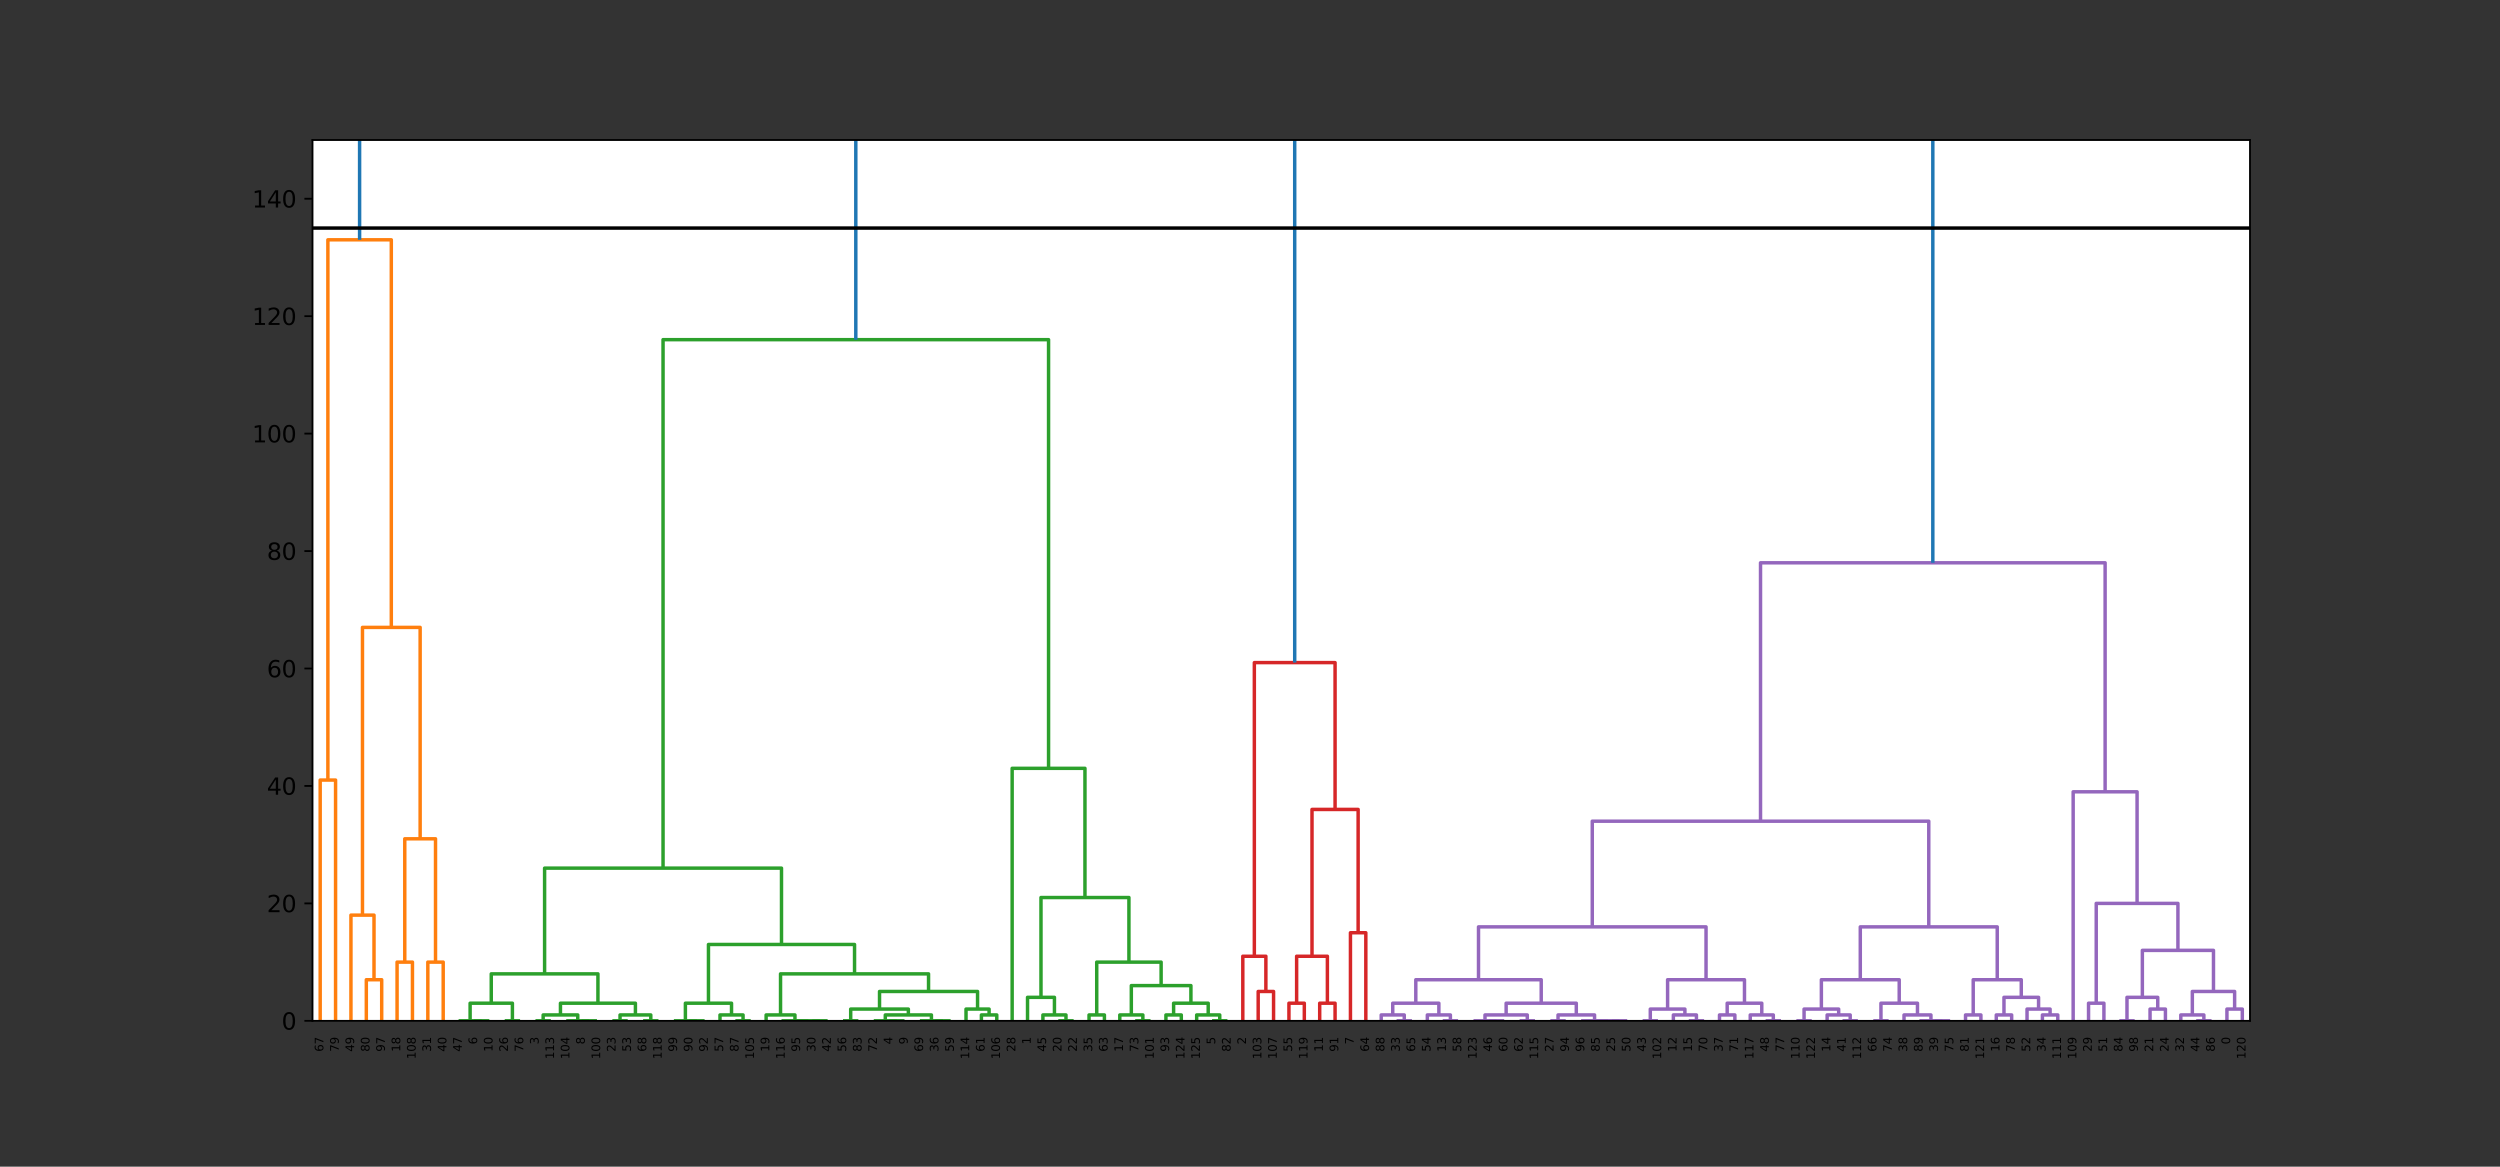 <?xml version="1.0" encoding="utf-8" standalone="no"?>
<!DOCTYPE svg PUBLIC "-//W3C//DTD SVG 1.1//EN"
  "http://www.w3.org/Graphics/SVG/1.1/DTD/svg11.dtd">
<svg xmlns:xlink="http://www.w3.org/1999/xlink" width="1080pt" height="504pt" viewBox="0 0 1080 504" xmlns="http://www.w3.org/2000/svg" version="1.1">
 <rect x="0" y="0" width="1080" height="504" fill="#333333" stroke="none"/>
 <defs>
  <style type="text/css">*{stroke-linejoin: round; stroke-linecap: butt}</style>
 </defs>
 <g id="figure_1">
  <g id="patch_1">
   <path d="M 0 504 
L 1080 504 
L 1080 0 
L 0 0 
L 0 504 
z
" style="fill: none"/>
  </g>
  <g id="axes_1">
   <g id="patch_2">
    <path d="M 135 441 
L 972 441 
L 972 60.48 
L 135 60.48 
z
" style="fill: #ffffff"/>
   </g>
   <g id="matplotlib.axis_1">
    <g id="xtick_1">
     <g id="text_1">
      <!-- 67 -->
      <g transform="translate(139.701 454.363)rotate(-90)scale(0.05 -0.05)">
       <defs>
        <path id="DejaVuSans-36" d="M 2113 2584 
Q 1688 2584 1439 2293 
Q 1191 2003 1191 1497 
Q 1191 994 1439 701 
Q 1688 409 2113 409 
Q 2538 409 2786 701 
Q 3034 994 3034 1497 
Q 3034 2003 2786 2293 
Q 2538 2584 2113 2584 
z
M 3366 4563 
L 3366 3988 
Q 3128 4100 2886 4159 
Q 2644 4219 2406 4219 
Q 1781 4219 1451 3797 
Q 1122 3375 1075 2522 
Q 1259 2794 1537 2939 
Q 1816 3084 2150 3084 
Q 2853 3084 3261 2657 
Q 3669 2231 3669 1497 
Q 3669 778 3244 343 
Q 2819 -91 2113 -91 
Q 1303 -91 875 529 
Q 447 1150 447 2328 
Q 447 3434 972 4092 
Q 1497 4750 2381 4750 
Q 2619 4750 2861 4703 
Q 3103 4656 3366 4563 
z
" transform="scale(0.016)"/>
        <path id="DejaVuSans-37" d="M 525 4666 
L 3525 4666 
L 3525 4397 
L 1831 0 
L 1172 0 
L 2766 4134 
L 525 4134 
L 525 4666 
z
" transform="scale(0.016)"/>
       </defs>
       <use xlink:href="#DejaVuSans-36"/>
       <use xlink:href="#DejaVuSans-37" x="63.623"/>
      </g>
     </g>
    </g>
    <g id="xtick_2">
     <g id="text_2">
      <!-- 79 -->
      <g transform="translate(146.344 454.363)rotate(-90)scale(0.05 -0.05)">
       <defs>
        <path id="DejaVuSans-39" d="M 703 97 
L 703 672 
Q 941 559 1184 500 
Q 1428 441 1663 441 
Q 2288 441 2617 861 
Q 2947 1281 2994 2138 
Q 2813 1869 2534 1725 
Q 2256 1581 1919 1581 
Q 1219 1581 811 2004 
Q 403 2428 403 3163 
Q 403 3881 828 4315 
Q 1253 4750 1959 4750 
Q 2769 4750 3195 4129 
Q 3622 3509 3622 2328 
Q 3622 1225 3098 567 
Q 2575 -91 1691 -91 
Q 1453 -91 1209 -44 
Q 966 3 703 97 
z
M 1959 2075 
Q 2384 2075 2632 2365 
Q 2881 2656 2881 3163 
Q 2881 3666 2632 3958 
Q 2384 4250 1959 4250 
Q 1534 4250 1286 3958 
Q 1038 3666 1038 3163 
Q 1038 2656 1286 2365 
Q 1534 2075 1959 2075 
z
" transform="scale(0.016)"/>
       </defs>
       <use xlink:href="#DejaVuSans-37"/>
       <use xlink:href="#DejaVuSans-39" x="63.623"/>
      </g>
     </g>
    </g>
    <g id="xtick_3">
     <g id="text_3">
      <!-- 49 -->
      <g transform="translate(152.987 454.363)rotate(-90)scale(0.05 -0.05)">
       <defs>
        <path id="DejaVuSans-34" d="M 2419 4116 
L 825 1625 
L 2419 1625 
L 2419 4116 
z
M 2253 4666 
L 3047 4666 
L 3047 1625 
L 3713 1625 
L 3713 1100 
L 3047 1100 
L 3047 0 
L 2419 0 
L 2419 1100 
L 313 1100 
L 313 1709 
L 2253 4666 
z
" transform="scale(0.016)"/>
       </defs>
       <use xlink:href="#DejaVuSans-34"/>
       <use xlink:href="#DejaVuSans-39" x="63.623"/>
      </g>
     </g>
    </g>
    <g id="xtick_4">
     <g id="text_4">
      <!-- 80 -->
      <g transform="translate(159.63 454.363)rotate(-90)scale(0.05 -0.05)">
       <defs>
        <path id="DejaVuSans-38" d="M 2034 2216 
Q 1584 2216 1326 1975 
Q 1069 1734 1069 1313 
Q 1069 891 1326 650 
Q 1584 409 2034 409 
Q 2484 409 2743 651 
Q 3003 894 3003 1313 
Q 3003 1734 2745 1975 
Q 2488 2216 2034 2216 
z
M 1403 2484 
Q 997 2584 770 2862 
Q 544 3141 544 3541 
Q 544 4100 942 4425 
Q 1341 4750 2034 4750 
Q 2731 4750 3128 4425 
Q 3525 4100 3525 3541 
Q 3525 3141 3298 2862 
Q 3072 2584 2669 2484 
Q 3125 2378 3379 2068 
Q 3634 1759 3634 1313 
Q 3634 634 3220 271 
Q 2806 -91 2034 -91 
Q 1263 -91 848 271 
Q 434 634 434 1313 
Q 434 1759 690 2068 
Q 947 2378 1403 2484 
z
M 1172 3481 
Q 1172 3119 1398 2916 
Q 1625 2713 2034 2713 
Q 2441 2713 2670 2916 
Q 2900 3119 2900 3481 
Q 2900 3844 2670 4047 
Q 2441 4250 2034 4250 
Q 1625 4250 1398 4047 
Q 1172 3844 1172 3481 
z
" transform="scale(0.016)"/>
        <path id="DejaVuSans-30" d="M 2034 4250 
Q 1547 4250 1301 3770 
Q 1056 3291 1056 2328 
Q 1056 1369 1301 889 
Q 1547 409 2034 409 
Q 2525 409 2770 889 
Q 3016 1369 3016 2328 
Q 3016 3291 2770 3770 
Q 2525 4250 2034 4250 
z
M 2034 4750 
Q 2819 4750 3233 4129 
Q 3647 3509 3647 2328 
Q 3647 1150 3233 529 
Q 2819 -91 2034 -91 
Q 1250 -91 836 529 
Q 422 1150 422 2328 
Q 422 3509 836 4129 
Q 1250 4750 2034 4750 
z
" transform="scale(0.016)"/>
       </defs>
       <use xlink:href="#DejaVuSans-38"/>
       <use xlink:href="#DejaVuSans-30" x="63.623"/>
      </g>
     </g>
    </g>
    <g id="xtick_5">
     <g id="text_5">
      <!-- 97 -->
      <g transform="translate(166.273 454.363)rotate(-90)scale(0.05 -0.05)">
       <use xlink:href="#DejaVuSans-39"/>
       <use xlink:href="#DejaVuSans-37" x="63.623"/>
      </g>
     </g>
    </g>
    <g id="xtick_6">
     <g id="text_6">
      <!-- 18 -->
      <g transform="translate(172.915 454.363)rotate(-90)scale(0.05 -0.05)">
       <defs>
        <path id="DejaVuSans-31" d="M 794 531 
L 1825 531 
L 1825 4091 
L 703 3866 
L 703 4441 
L 1819 4666 
L 2450 4666 
L 2450 531 
L 3481 531 
L 3481 0 
L 794 0 
L 794 531 
z
" transform="scale(0.016)"/>
       </defs>
       <use xlink:href="#DejaVuSans-31"/>
       <use xlink:href="#DejaVuSans-38" x="63.623"/>
      </g>
     </g>
    </g>
    <g id="xtick_7">
     <g id="text_7">
      <!-- 108 -->
      <g transform="translate(179.558 457.544)rotate(-90)scale(0.05 -0.05)">
       <use xlink:href="#DejaVuSans-31"/>
       <use xlink:href="#DejaVuSans-30" x="63.623"/>
       <use xlink:href="#DejaVuSans-38" x="127.246"/>
      </g>
     </g>
    </g>
    <g id="xtick_8">
     <g id="text_8">
      <!-- 31 -->
      <g transform="translate(186.201 454.363)rotate(-90)scale(0.05 -0.05)">
       <defs>
        <path id="DejaVuSans-33" d="M 2597 2516 
Q 3050 2419 3304 2112 
Q 3559 1806 3559 1356 
Q 3559 666 3084 287 
Q 2609 -91 1734 -91 
Q 1441 -91 1130 -33 
Q 819 25 488 141 
L 488 750 
Q 750 597 1062 519 
Q 1375 441 1716 441 
Q 2309 441 2620 675 
Q 2931 909 2931 1356 
Q 2931 1769 2642 2001 
Q 2353 2234 1838 2234 
L 1294 2234 
L 1294 2753 
L 1863 2753 
Q 2328 2753 2575 2939 
Q 2822 3125 2822 3475 
Q 2822 3834 2567 4026 
Q 2313 4219 1838 4219 
Q 1578 4219 1281 4162 
Q 984 4106 628 3988 
L 628 4550 
Q 988 4650 1302 4700 
Q 1616 4750 1894 4750 
Q 2613 4750 3031 4423 
Q 3450 4097 3450 3541 
Q 3450 3153 3228 2886 
Q 3006 2619 2597 2516 
z
" transform="scale(0.016)"/>
       </defs>
       <use xlink:href="#DejaVuSans-33"/>
       <use xlink:href="#DejaVuSans-31" x="63.623"/>
      </g>
     </g>
    </g>
    <g id="xtick_9">
     <g id="text_9">
      <!-- 40 -->
      <g transform="translate(192.844 454.363)rotate(-90)scale(0.05 -0.05)">
       <use xlink:href="#DejaVuSans-34"/>
       <use xlink:href="#DejaVuSans-30" x="63.623"/>
      </g>
     </g>
    </g>
    <g id="xtick_10">
     <g id="text_10">
      <!-- 47 -->
      <g transform="translate(199.487 454.363)rotate(-90)scale(0.05 -0.05)">
       <use xlink:href="#DejaVuSans-34"/>
       <use xlink:href="#DejaVuSans-37" x="63.623"/>
      </g>
     </g>
    </g>
    <g id="xtick_11">
     <g id="text_11">
      <!-- 6 -->
      <g transform="translate(206.13 451.181)rotate(-90)scale(0.05 -0.05)">
       <use xlink:href="#DejaVuSans-36"/>
      </g>
     </g>
    </g>
    <g id="xtick_12">
     <g id="text_12">
      <!-- 10 -->
      <g transform="translate(212.773 454.363)rotate(-90)scale(0.05 -0.05)">
       <use xlink:href="#DejaVuSans-31"/>
       <use xlink:href="#DejaVuSans-30" x="63.623"/>
      </g>
     </g>
    </g>
    <g id="xtick_13">
     <g id="text_13">
      <!-- 26 -->
      <g transform="translate(219.415 454.363)rotate(-90)scale(0.05 -0.05)">
       <defs>
        <path id="DejaVuSans-32" d="M 1228 531 
L 3431 531 
L 3431 0 
L 469 0 
L 469 531 
Q 828 903 1448 1529 
Q 2069 2156 2228 2338 
Q 2531 2678 2651 2914 
Q 2772 3150 2772 3378 
Q 2772 3750 2511 3984 
Q 2250 4219 1831 4219 
Q 1534 4219 1204 4116 
Q 875 4013 500 3803 
L 500 4441 
Q 881 4594 1212 4672 
Q 1544 4750 1819 4750 
Q 2544 4750 2975 4387 
Q 3406 4025 3406 3419 
Q 3406 3131 3298 2873 
Q 3191 2616 2906 2266 
Q 2828 2175 2409 1742 
Q 1991 1309 1228 531 
z
" transform="scale(0.016)"/>
       </defs>
       <use xlink:href="#DejaVuSans-32"/>
       <use xlink:href="#DejaVuSans-36" x="63.623"/>
      </g>
     </g>
    </g>
    <g id="xtick_14">
     <g id="text_14">
      <!-- 76 -->
      <g transform="translate(226.058 454.363)rotate(-90)scale(0.05 -0.05)">
       <use xlink:href="#DejaVuSans-37"/>
       <use xlink:href="#DejaVuSans-36" x="63.623"/>
      </g>
     </g>
    </g>
    <g id="xtick_15">
     <g id="text_15">
      <!-- 3 -->
      <g transform="translate(232.701 451.181)rotate(-90)scale(0.05 -0.05)">
       <use xlink:href="#DejaVuSans-33"/>
      </g>
     </g>
    </g>
    <g id="xtick_16">
     <g id="text_16">
      <!-- 113 -->
      <g transform="translate(239.344 457.544)rotate(-90)scale(0.05 -0.05)">
       <use xlink:href="#DejaVuSans-31"/>
       <use xlink:href="#DejaVuSans-31" x="63.623"/>
       <use xlink:href="#DejaVuSans-33" x="127.246"/>
      </g>
     </g>
    </g>
    <g id="xtick_17">
     <g id="text_17">
      <!-- 104 -->
      <g transform="translate(245.987 457.544)rotate(-90)scale(0.05 -0.05)">
       <use xlink:href="#DejaVuSans-31"/>
       <use xlink:href="#DejaVuSans-30" x="63.623"/>
       <use xlink:href="#DejaVuSans-34" x="127.246"/>
      </g>
     </g>
    </g>
    <g id="xtick_18">
     <g id="text_18">
      <!-- 8 -->
      <g transform="translate(252.63 451.181)rotate(-90)scale(0.05 -0.05)">
       <use xlink:href="#DejaVuSans-38"/>
      </g>
     </g>
    </g>
    <g id="xtick_19">
     <g id="text_19">
      <!-- 100 -->
      <g transform="translate(259.273 457.544)rotate(-90)scale(0.05 -0.05)">
       <use xlink:href="#DejaVuSans-31"/>
       <use xlink:href="#DejaVuSans-30" x="63.623"/>
       <use xlink:href="#DejaVuSans-30" x="127.246"/>
      </g>
     </g>
    </g>
    <g id="xtick_20">
     <g id="text_20">
      <!-- 23 -->
      <g transform="translate(265.915 454.363)rotate(-90)scale(0.05 -0.05)">
       <use xlink:href="#DejaVuSans-32"/>
       <use xlink:href="#DejaVuSans-33" x="63.623"/>
      </g>
     </g>
    </g>
    <g id="xtick_21">
     <g id="text_21">
      <!-- 53 -->
      <g transform="translate(272.558 454.363)rotate(-90)scale(0.05 -0.05)">
       <defs>
        <path id="DejaVuSans-35" d="M 691 4666 
L 3169 4666 
L 3169 4134 
L 1269 4134 
L 1269 2991 
Q 1406 3038 1543 3061 
Q 1681 3084 1819 3084 
Q 2600 3084 3056 2656 
Q 3513 2228 3513 1497 
Q 3513 744 3044 326 
Q 2575 -91 1722 -91 
Q 1428 -91 1123 -41 
Q 819 9 494 109 
L 494 744 
Q 775 591 1075 516 
Q 1375 441 1709 441 
Q 2250 441 2565 725 
Q 2881 1009 2881 1497 
Q 2881 1984 2565 2268 
Q 2250 2553 1709 2553 
Q 1456 2553 1204 2497 
Q 953 2441 691 2322 
L 691 4666 
z
" transform="scale(0.016)"/>
       </defs>
       <use xlink:href="#DejaVuSans-35"/>
       <use xlink:href="#DejaVuSans-33" x="63.623"/>
      </g>
     </g>
    </g>
    <g id="xtick_22">
     <g id="text_22">
      <!-- 68 -->
      <g transform="translate(279.201 454.363)rotate(-90)scale(0.05 -0.05)">
       <use xlink:href="#DejaVuSans-36"/>
       <use xlink:href="#DejaVuSans-38" x="63.623"/>
      </g>
     </g>
    </g>
    <g id="xtick_23">
     <g id="text_23">
      <!-- 118 -->
      <g transform="translate(285.844 457.544)rotate(-90)scale(0.05 -0.05)">
       <use xlink:href="#DejaVuSans-31"/>
       <use xlink:href="#DejaVuSans-31" x="63.623"/>
       <use xlink:href="#DejaVuSans-38" x="127.246"/>
      </g>
     </g>
    </g>
    <g id="xtick_24">
     <g id="text_24">
      <!-- 99 -->
      <g transform="translate(292.487 454.363)rotate(-90)scale(0.05 -0.05)">
       <use xlink:href="#DejaVuSans-39"/>
       <use xlink:href="#DejaVuSans-39" x="63.623"/>
      </g>
     </g>
    </g>
    <g id="xtick_25">
     <g id="text_25">
      <!-- 90 -->
      <g transform="translate(299.13 454.363)rotate(-90)scale(0.05 -0.05)">
       <use xlink:href="#DejaVuSans-39"/>
       <use xlink:href="#DejaVuSans-30" x="63.623"/>
      </g>
     </g>
    </g>
    <g id="xtick_26">
     <g id="text_26">
      <!-- 92 -->
      <g transform="translate(305.773 454.363)rotate(-90)scale(0.05 -0.05)">
       <use xlink:href="#DejaVuSans-39"/>
       <use xlink:href="#DejaVuSans-32" x="63.623"/>
      </g>
     </g>
    </g>
    <g id="xtick_27">
     <g id="text_27">
      <!-- 57 -->
      <g transform="translate(312.415 454.363)rotate(-90)scale(0.05 -0.05)">
       <use xlink:href="#DejaVuSans-35"/>
       <use xlink:href="#DejaVuSans-37" x="63.623"/>
      </g>
     </g>
    </g>
    <g id="xtick_28">
     <g id="text_28">
      <!-- 87 -->
      <g transform="translate(319.058 454.363)rotate(-90)scale(0.05 -0.05)">
       <use xlink:href="#DejaVuSans-38"/>
       <use xlink:href="#DejaVuSans-37" x="63.623"/>
      </g>
     </g>
    </g>
    <g id="xtick_29">
     <g id="text_29">
      <!-- 105 -->
      <g transform="translate(325.701 457.544)rotate(-90)scale(0.05 -0.05)">
       <use xlink:href="#DejaVuSans-31"/>
       <use xlink:href="#DejaVuSans-30" x="63.623"/>
       <use xlink:href="#DejaVuSans-35" x="127.246"/>
      </g>
     </g>
    </g>
    <g id="xtick_30">
     <g id="text_30">
      <!-- 19 -->
      <g transform="translate(332.344 454.363)rotate(-90)scale(0.05 -0.05)">
       <use xlink:href="#DejaVuSans-31"/>
       <use xlink:href="#DejaVuSans-39" x="63.623"/>
      </g>
     </g>
    </g>
    <g id="xtick_31">
     <g id="text_31">
      <!-- 116 -->
      <g transform="translate(338.987 457.544)rotate(-90)scale(0.05 -0.05)">
       <use xlink:href="#DejaVuSans-31"/>
       <use xlink:href="#DejaVuSans-31" x="63.623"/>
       <use xlink:href="#DejaVuSans-36" x="127.246"/>
      </g>
     </g>
    </g>
    <g id="xtick_32">
     <g id="text_32">
      <!-- 95 -->
      <g transform="translate(345.63 454.363)rotate(-90)scale(0.05 -0.05)">
       <use xlink:href="#DejaVuSans-39"/>
       <use xlink:href="#DejaVuSans-35" x="63.623"/>
      </g>
     </g>
    </g>
    <g id="xtick_33">
     <g id="text_33">
      <!-- 30 -->
      <g transform="translate(352.273 454.363)rotate(-90)scale(0.05 -0.05)">
       <use xlink:href="#DejaVuSans-33"/>
       <use xlink:href="#DejaVuSans-30" x="63.623"/>
      </g>
     </g>
    </g>
    <g id="xtick_34">
     <g id="text_34">
      <!-- 42 -->
      <g transform="translate(358.915 454.363)rotate(-90)scale(0.05 -0.05)">
       <use xlink:href="#DejaVuSans-34"/>
       <use xlink:href="#DejaVuSans-32" x="63.623"/>
      </g>
     </g>
    </g>
    <g id="xtick_35">
     <g id="text_35">
      <!-- 56 -->
      <g transform="translate(365.558 454.363)rotate(-90)scale(0.05 -0.05)">
       <use xlink:href="#DejaVuSans-35"/>
       <use xlink:href="#DejaVuSans-36" x="63.623"/>
      </g>
     </g>
    </g>
    <g id="xtick_36">
     <g id="text_36">
      <!-- 83 -->
      <g transform="translate(372.201 454.363)rotate(-90)scale(0.05 -0.05)">
       <use xlink:href="#DejaVuSans-38"/>
       <use xlink:href="#DejaVuSans-33" x="63.623"/>
      </g>
     </g>
    </g>
    <g id="xtick_37">
     <g id="text_37">
      <!-- 72 -->
      <g transform="translate(378.844 454.363)rotate(-90)scale(0.05 -0.05)">
       <use xlink:href="#DejaVuSans-37"/>
       <use xlink:href="#DejaVuSans-32" x="63.623"/>
      </g>
     </g>
    </g>
    <g id="xtick_38">
     <g id="text_38">
      <!-- 4 -->
      <g transform="translate(385.487 451.181)rotate(-90)scale(0.05 -0.05)">
       <use xlink:href="#DejaVuSans-34"/>
      </g>
     </g>
    </g>
    <g id="xtick_39">
     <g id="text_39">
      <!-- 9 -->
      <g transform="translate(392.13 451.181)rotate(-90)scale(0.05 -0.05)">
       <use xlink:href="#DejaVuSans-39"/>
      </g>
     </g>
    </g>
    <g id="xtick_40">
     <g id="text_40">
      <!-- 69 -->
      <g transform="translate(398.773 454.363)rotate(-90)scale(0.05 -0.05)">
       <use xlink:href="#DejaVuSans-36"/>
       <use xlink:href="#DejaVuSans-39" x="63.623"/>
      </g>
     </g>
    </g>
    <g id="xtick_41">
     <g id="text_41">
      <!-- 36 -->
      <g transform="translate(405.415 454.363)rotate(-90)scale(0.05 -0.05)">
       <use xlink:href="#DejaVuSans-33"/>
       <use xlink:href="#DejaVuSans-36" x="63.623"/>
      </g>
     </g>
    </g>
    <g id="xtick_42">
     <g id="text_42">
      <!-- 59 -->
      <g transform="translate(412.058 454.363)rotate(-90)scale(0.05 -0.05)">
       <use xlink:href="#DejaVuSans-35"/>
       <use xlink:href="#DejaVuSans-39" x="63.623"/>
      </g>
     </g>
    </g>
    <g id="xtick_43">
     <g id="text_43">
      <!-- 114 -->
      <g transform="translate(418.701 457.544)rotate(-90)scale(0.05 -0.05)">
       <use xlink:href="#DejaVuSans-31"/>
       <use xlink:href="#DejaVuSans-31" x="63.623"/>
       <use xlink:href="#DejaVuSans-34" x="127.246"/>
      </g>
     </g>
    </g>
    <g id="xtick_44">
     <g id="text_44">
      <!-- 61 -->
      <g transform="translate(425.344 454.363)rotate(-90)scale(0.05 -0.05)">
       <use xlink:href="#DejaVuSans-36"/>
       <use xlink:href="#DejaVuSans-31" x="63.623"/>
      </g>
     </g>
    </g>
    <g id="xtick_45">
     <g id="text_45">
      <!-- 106 -->
      <g transform="translate(431.987 457.544)rotate(-90)scale(0.05 -0.05)">
       <use xlink:href="#DejaVuSans-31"/>
       <use xlink:href="#DejaVuSans-30" x="63.623"/>
       <use xlink:href="#DejaVuSans-36" x="127.246"/>
      </g>
     </g>
    </g>
    <g id="xtick_46">
     <g id="text_46">
      <!-- 28 -->
      <g transform="translate(438.63 454.363)rotate(-90)scale(0.05 -0.05)">
       <use xlink:href="#DejaVuSans-32"/>
       <use xlink:href="#DejaVuSans-38" x="63.623"/>
      </g>
     </g>
    </g>
    <g id="xtick_47">
     <g id="text_47">
      <!-- 1 -->
      <g transform="translate(445.273 451.181)rotate(-90)scale(0.05 -0.05)">
       <use xlink:href="#DejaVuSans-31"/>
      </g>
     </g>
    </g>
    <g id="xtick_48">
     <g id="text_48">
      <!-- 45 -->
      <g transform="translate(451.915 454.363)rotate(-90)scale(0.05 -0.05)">
       <use xlink:href="#DejaVuSans-34"/>
       <use xlink:href="#DejaVuSans-35" x="63.623"/>
      </g>
     </g>
    </g>
    <g id="xtick_49">
     <g id="text_49">
      <!-- 20 -->
      <g transform="translate(458.558 454.363)rotate(-90)scale(0.05 -0.05)">
       <use xlink:href="#DejaVuSans-32"/>
       <use xlink:href="#DejaVuSans-30" x="63.623"/>
      </g>
     </g>
    </g>
    <g id="xtick_50">
     <g id="text_50">
      <!-- 22 -->
      <g transform="translate(465.201 454.363)rotate(-90)scale(0.05 -0.05)">
       <use xlink:href="#DejaVuSans-32"/>
       <use xlink:href="#DejaVuSans-32" x="63.623"/>
      </g>
     </g>
    </g>
    <g id="xtick_51">
     <g id="text_51">
      <!-- 35 -->
      <g transform="translate(471.844 454.363)rotate(-90)scale(0.05 -0.05)">
       <use xlink:href="#DejaVuSans-33"/>
       <use xlink:href="#DejaVuSans-35" x="63.623"/>
      </g>
     </g>
    </g>
    <g id="xtick_52">
     <g id="text_52">
      <!-- 63 -->
      <g transform="translate(478.487 454.363)rotate(-90)scale(0.05 -0.05)">
       <use xlink:href="#DejaVuSans-36"/>
       <use xlink:href="#DejaVuSans-33" x="63.623"/>
      </g>
     </g>
    </g>
    <g id="xtick_53">
     <g id="text_53">
      <!-- 17 -->
      <g transform="translate(485.13 454.363)rotate(-90)scale(0.05 -0.05)">
       <use xlink:href="#DejaVuSans-31"/>
       <use xlink:href="#DejaVuSans-37" x="63.623"/>
      </g>
     </g>
    </g>
    <g id="xtick_54">
     <g id="text_54">
      <!-- 73 -->
      <g transform="translate(491.773 454.363)rotate(-90)scale(0.05 -0.05)">
       <use xlink:href="#DejaVuSans-37"/>
       <use xlink:href="#DejaVuSans-33" x="63.623"/>
      </g>
     </g>
    </g>
    <g id="xtick_55">
     <g id="text_55">
      <!-- 101 -->
      <g transform="translate(498.415 457.544)rotate(-90)scale(0.05 -0.05)">
       <use xlink:href="#DejaVuSans-31"/>
       <use xlink:href="#DejaVuSans-30" x="63.623"/>
       <use xlink:href="#DejaVuSans-31" x="127.246"/>
      </g>
     </g>
    </g>
    <g id="xtick_56">
     <g id="text_56">
      <!-- 93 -->
      <g transform="translate(505.058 454.363)rotate(-90)scale(0.05 -0.05)">
       <use xlink:href="#DejaVuSans-39"/>
       <use xlink:href="#DejaVuSans-33" x="63.623"/>
      </g>
     </g>
    </g>
    <g id="xtick_57">
     <g id="text_57">
      <!-- 124 -->
      <g transform="translate(511.701 457.544)rotate(-90)scale(0.05 -0.05)">
       <use xlink:href="#DejaVuSans-31"/>
       <use xlink:href="#DejaVuSans-32" x="63.623"/>
       <use xlink:href="#DejaVuSans-34" x="127.246"/>
      </g>
     </g>
    </g>
    <g id="xtick_58">
     <g id="text_58">
      <!-- 125 -->
      <g transform="translate(518.344 457.544)rotate(-90)scale(0.05 -0.05)">
       <use xlink:href="#DejaVuSans-31"/>
       <use xlink:href="#DejaVuSans-32" x="63.623"/>
       <use xlink:href="#DejaVuSans-35" x="127.246"/>
      </g>
     </g>
    </g>
    <g id="xtick_59">
     <g id="text_59">
      <!-- 5 -->
      <g transform="translate(524.987 451.181)rotate(-90)scale(0.05 -0.05)">
       <use xlink:href="#DejaVuSans-35"/>
      </g>
     </g>
    </g>
    <g id="xtick_60">
     <g id="text_60">
      <!-- 82 -->
      <g transform="translate(531.63 454.363)rotate(-90)scale(0.05 -0.05)">
       <use xlink:href="#DejaVuSans-38"/>
       <use xlink:href="#DejaVuSans-32" x="63.623"/>
      </g>
     </g>
    </g>
    <g id="xtick_61">
     <g id="text_61">
      <!-- 2 -->
      <g transform="translate(538.273 451.181)rotate(-90)scale(0.05 -0.05)">
       <use xlink:href="#DejaVuSans-32"/>
      </g>
     </g>
    </g>
    <g id="xtick_62">
     <g id="text_62">
      <!-- 103 -->
      <g transform="translate(544.915 457.544)rotate(-90)scale(0.05 -0.05)">
       <use xlink:href="#DejaVuSans-31"/>
       <use xlink:href="#DejaVuSans-30" x="63.623"/>
       <use xlink:href="#DejaVuSans-33" x="127.246"/>
      </g>
     </g>
    </g>
    <g id="xtick_63">
     <g id="text_63">
      <!-- 107 -->
      <g transform="translate(551.558 457.544)rotate(-90)scale(0.05 -0.05)">
       <use xlink:href="#DejaVuSans-31"/>
       <use xlink:href="#DejaVuSans-30" x="63.623"/>
       <use xlink:href="#DejaVuSans-37" x="127.246"/>
      </g>
     </g>
    </g>
    <g id="xtick_64">
     <g id="text_64">
      <!-- 55 -->
      <g transform="translate(558.201 454.363)rotate(-90)scale(0.05 -0.05)">
       <use xlink:href="#DejaVuSans-35"/>
       <use xlink:href="#DejaVuSans-35" x="63.623"/>
      </g>
     </g>
    </g>
    <g id="xtick_65">
     <g id="text_65">
      <!-- 119 -->
      <g transform="translate(564.844 457.544)rotate(-90)scale(0.05 -0.05)">
       <use xlink:href="#DejaVuSans-31"/>
       <use xlink:href="#DejaVuSans-31" x="63.623"/>
       <use xlink:href="#DejaVuSans-39" x="127.246"/>
      </g>
     </g>
    </g>
    <g id="xtick_66">
     <g id="text_66">
      <!-- 11 -->
      <g transform="translate(571.487 454.363)rotate(-90)scale(0.05 -0.05)">
       <use xlink:href="#DejaVuSans-31"/>
       <use xlink:href="#DejaVuSans-31" x="63.623"/>
      </g>
     </g>
    </g>
    <g id="xtick_67">
     <g id="text_67">
      <!-- 91 -->
      <g transform="translate(578.13 454.363)rotate(-90)scale(0.05 -0.05)">
       <use xlink:href="#DejaVuSans-39"/>
       <use xlink:href="#DejaVuSans-31" x="63.623"/>
      </g>
     </g>
    </g>
    <g id="xtick_68">
     <g id="text_68">
      <!-- 7 -->
      <g transform="translate(584.773 451.181)rotate(-90)scale(0.05 -0.05)">
       <use xlink:href="#DejaVuSans-37"/>
      </g>
     </g>
    </g>
    <g id="xtick_69">
     <g id="text_69">
      <!-- 64 -->
      <g transform="translate(591.415 454.363)rotate(-90)scale(0.05 -0.05)">
       <use xlink:href="#DejaVuSans-36"/>
       <use xlink:href="#DejaVuSans-34" x="63.623"/>
      </g>
     </g>
    </g>
    <g id="xtick_70">
     <g id="text_70">
      <!-- 88 -->
      <g transform="translate(598.058 454.363)rotate(-90)scale(0.05 -0.05)">
       <use xlink:href="#DejaVuSans-38"/>
       <use xlink:href="#DejaVuSans-38" x="63.623"/>
      </g>
     </g>
    </g>
    <g id="xtick_71">
     <g id="text_71">
      <!-- 33 -->
      <g transform="translate(604.701 454.363)rotate(-90)scale(0.05 -0.05)">
       <use xlink:href="#DejaVuSans-33"/>
       <use xlink:href="#DejaVuSans-33" x="63.623"/>
      </g>
     </g>
    </g>
    <g id="xtick_72">
     <g id="text_72">
      <!-- 65 -->
      <g transform="translate(611.344 454.363)rotate(-90)scale(0.05 -0.05)">
       <use xlink:href="#DejaVuSans-36"/>
       <use xlink:href="#DejaVuSans-35" x="63.623"/>
      </g>
     </g>
    </g>
    <g id="xtick_73">
     <g id="text_73">
      <!-- 54 -->
      <g transform="translate(617.987 454.363)rotate(-90)scale(0.05 -0.05)">
       <use xlink:href="#DejaVuSans-35"/>
       <use xlink:href="#DejaVuSans-34" x="63.623"/>
      </g>
     </g>
    </g>
    <g id="xtick_74">
     <g id="text_74">
      <!-- 13 -->
      <g transform="translate(624.63 454.363)rotate(-90)scale(0.05 -0.05)">
       <use xlink:href="#DejaVuSans-31"/>
       <use xlink:href="#DejaVuSans-33" x="63.623"/>
      </g>
     </g>
    </g>
    <g id="xtick_75">
     <g id="text_75">
      <!-- 58 -->
      <g transform="translate(631.273 454.363)rotate(-90)scale(0.05 -0.05)">
       <use xlink:href="#DejaVuSans-35"/>
       <use xlink:href="#DejaVuSans-38" x="63.623"/>
      </g>
     </g>
    </g>
    <g id="xtick_76">
     <g id="text_76">
      <!-- 123 -->
      <g transform="translate(637.915 457.544)rotate(-90)scale(0.05 -0.05)">
       <use xlink:href="#DejaVuSans-31"/>
       <use xlink:href="#DejaVuSans-32" x="63.623"/>
       <use xlink:href="#DejaVuSans-33" x="127.246"/>
      </g>
     </g>
    </g>
    <g id="xtick_77">
     <g id="text_77">
      <!-- 46 -->
      <g transform="translate(644.558 454.363)rotate(-90)scale(0.05 -0.05)">
       <use xlink:href="#DejaVuSans-34"/>
       <use xlink:href="#DejaVuSans-36" x="63.623"/>
      </g>
     </g>
    </g>
    <g id="xtick_78">
     <g id="text_78">
      <!-- 60 -->
      <g transform="translate(651.201 454.363)rotate(-90)scale(0.05 -0.05)">
       <use xlink:href="#DejaVuSans-36"/>
       <use xlink:href="#DejaVuSans-30" x="63.623"/>
      </g>
     </g>
    </g>
    <g id="xtick_79">
     <g id="text_79">
      <!-- 62 -->
      <g transform="translate(657.844 454.363)rotate(-90)scale(0.05 -0.05)">
       <use xlink:href="#DejaVuSans-36"/>
       <use xlink:href="#DejaVuSans-32" x="63.623"/>
      </g>
     </g>
    </g>
    <g id="xtick_80">
     <g id="text_80">
      <!-- 115 -->
      <g transform="translate(664.487 457.544)rotate(-90)scale(0.05 -0.05)">
       <use xlink:href="#DejaVuSans-31"/>
       <use xlink:href="#DejaVuSans-31" x="63.623"/>
       <use xlink:href="#DejaVuSans-35" x="127.246"/>
      </g>
     </g>
    </g>
    <g id="xtick_81">
     <g id="text_81">
      <!-- 27 -->
      <g transform="translate(671.13 454.363)rotate(-90)scale(0.05 -0.05)">
       <use xlink:href="#DejaVuSans-32"/>
       <use xlink:href="#DejaVuSans-37" x="63.623"/>
      </g>
     </g>
    </g>
    <g id="xtick_82">
     <g id="text_82">
      <!-- 94 -->
      <g transform="translate(677.773 454.363)rotate(-90)scale(0.05 -0.05)">
       <use xlink:href="#DejaVuSans-39"/>
       <use xlink:href="#DejaVuSans-34" x="63.623"/>
      </g>
     </g>
    </g>
    <g id="xtick_83">
     <g id="text_83">
      <!-- 96 -->
      <g transform="translate(684.415 454.363)rotate(-90)scale(0.05 -0.05)">
       <use xlink:href="#DejaVuSans-39"/>
       <use xlink:href="#DejaVuSans-36" x="63.623"/>
      </g>
     </g>
    </g>
    <g id="xtick_84">
     <g id="text_84">
      <!-- 85 -->
      <g transform="translate(691.058 454.363)rotate(-90)scale(0.05 -0.05)">
       <use xlink:href="#DejaVuSans-38"/>
       <use xlink:href="#DejaVuSans-35" x="63.623"/>
      </g>
     </g>
    </g>
    <g id="xtick_85">
     <g id="text_85">
      <!-- 25 -->
      <g transform="translate(697.701 454.363)rotate(-90)scale(0.05 -0.05)">
       <use xlink:href="#DejaVuSans-32"/>
       <use xlink:href="#DejaVuSans-35" x="63.623"/>
      </g>
     </g>
    </g>
    <g id="xtick_86">
     <g id="text_86">
      <!-- 50 -->
      <g transform="translate(704.344 454.363)rotate(-90)scale(0.05 -0.05)">
       <use xlink:href="#DejaVuSans-35"/>
       <use xlink:href="#DejaVuSans-30" x="63.623"/>
      </g>
     </g>
    </g>
    <g id="xtick_87">
     <g id="text_87">
      <!-- 43 -->
      <g transform="translate(710.987 454.363)rotate(-90)scale(0.05 -0.05)">
       <use xlink:href="#DejaVuSans-34"/>
       <use xlink:href="#DejaVuSans-33" x="63.623"/>
      </g>
     </g>
    </g>
    <g id="xtick_88">
     <g id="text_88">
      <!-- 102 -->
      <g transform="translate(717.63 457.544)rotate(-90)scale(0.05 -0.05)">
       <use xlink:href="#DejaVuSans-31"/>
       <use xlink:href="#DejaVuSans-30" x="63.623"/>
       <use xlink:href="#DejaVuSans-32" x="127.246"/>
      </g>
     </g>
    </g>
    <g id="xtick_89">
     <g id="text_89">
      <!-- 12 -->
      <g transform="translate(724.273 454.363)rotate(-90)scale(0.05 -0.05)">
       <use xlink:href="#DejaVuSans-31"/>
       <use xlink:href="#DejaVuSans-32" x="63.623"/>
      </g>
     </g>
    </g>
    <g id="xtick_90">
     <g id="text_90">
      <!-- 15 -->
      <g transform="translate(730.915 454.363)rotate(-90)scale(0.05 -0.05)">
       <use xlink:href="#DejaVuSans-31"/>
       <use xlink:href="#DejaVuSans-35" x="63.623"/>
      </g>
     </g>
    </g>
    <g id="xtick_91">
     <g id="text_91">
      <!-- 70 -->
      <g transform="translate(737.558 454.363)rotate(-90)scale(0.05 -0.05)">
       <use xlink:href="#DejaVuSans-37"/>
       <use xlink:href="#DejaVuSans-30" x="63.623"/>
      </g>
     </g>
    </g>
    <g id="xtick_92">
     <g id="text_92">
      <!-- 37 -->
      <g transform="translate(744.201 454.363)rotate(-90)scale(0.05 -0.05)">
       <use xlink:href="#DejaVuSans-33"/>
       <use xlink:href="#DejaVuSans-37" x="63.623"/>
      </g>
     </g>
    </g>
    <g id="xtick_93">
     <g id="text_93">
      <!-- 71 -->
      <g transform="translate(750.844 454.363)rotate(-90)scale(0.05 -0.05)">
       <use xlink:href="#DejaVuSans-37"/>
       <use xlink:href="#DejaVuSans-31" x="63.623"/>
      </g>
     </g>
    </g>
    <g id="xtick_94">
     <g id="text_94">
      <!-- 117 -->
      <g transform="translate(757.487 457.544)rotate(-90)scale(0.05 -0.05)">
       <use xlink:href="#DejaVuSans-31"/>
       <use xlink:href="#DejaVuSans-31" x="63.623"/>
       <use xlink:href="#DejaVuSans-37" x="127.246"/>
      </g>
     </g>
    </g>
    <g id="xtick_95">
     <g id="text_95">
      <!-- 48 -->
      <g transform="translate(764.13 454.363)rotate(-90)scale(0.05 -0.05)">
       <use xlink:href="#DejaVuSans-34"/>
       <use xlink:href="#DejaVuSans-38" x="63.623"/>
      </g>
     </g>
    </g>
    <g id="xtick_96">
     <g id="text_96">
      <!-- 77 -->
      <g transform="translate(770.773 454.363)rotate(-90)scale(0.05 -0.05)">
       <use xlink:href="#DejaVuSans-37"/>
       <use xlink:href="#DejaVuSans-37" x="63.623"/>
      </g>
     </g>
    </g>
    <g id="xtick_97">
     <g id="text_97">
      <!-- 110 -->
      <g transform="translate(777.415 457.544)rotate(-90)scale(0.05 -0.05)">
       <use xlink:href="#DejaVuSans-31"/>
       <use xlink:href="#DejaVuSans-31" x="63.623"/>
       <use xlink:href="#DejaVuSans-30" x="127.246"/>
      </g>
     </g>
    </g>
    <g id="xtick_98">
     <g id="text_98">
      <!-- 122 -->
      <g transform="translate(784.058 457.544)rotate(-90)scale(0.05 -0.05)">
       <use xlink:href="#DejaVuSans-31"/>
       <use xlink:href="#DejaVuSans-32" x="63.623"/>
       <use xlink:href="#DejaVuSans-32" x="127.246"/>
      </g>
     </g>
    </g>
    <g id="xtick_99">
     <g id="text_99">
      <!-- 14 -->
      <g transform="translate(790.701 454.363)rotate(-90)scale(0.05 -0.05)">
       <use xlink:href="#DejaVuSans-31"/>
       <use xlink:href="#DejaVuSans-34" x="63.623"/>
      </g>
     </g>
    </g>
    <g id="xtick_100">
     <g id="text_100">
      <!-- 41 -->
      <g transform="translate(797.344 454.363)rotate(-90)scale(0.05 -0.05)">
       <use xlink:href="#DejaVuSans-34"/>
       <use xlink:href="#DejaVuSans-31" x="63.623"/>
      </g>
     </g>
    </g>
    <g id="xtick_101">
     <g id="text_101">
      <!-- 112 -->
      <g transform="translate(803.987 457.544)rotate(-90)scale(0.05 -0.05)">
       <use xlink:href="#DejaVuSans-31"/>
       <use xlink:href="#DejaVuSans-31" x="63.623"/>
       <use xlink:href="#DejaVuSans-32" x="127.246"/>
      </g>
     </g>
    </g>
    <g id="xtick_102">
     <g id="text_102">
      <!-- 66 -->
      <g transform="translate(810.63 454.363)rotate(-90)scale(0.05 -0.05)">
       <use xlink:href="#DejaVuSans-36"/>
       <use xlink:href="#DejaVuSans-36" x="63.623"/>
      </g>
     </g>
    </g>
    <g id="xtick_103">
     <g id="text_103">
      <!-- 74 -->
      <g transform="translate(817.273 454.363)rotate(-90)scale(0.05 -0.05)">
       <use xlink:href="#DejaVuSans-37"/>
       <use xlink:href="#DejaVuSans-34" x="63.623"/>
      </g>
     </g>
    </g>
    <g id="xtick_104">
     <g id="text_104">
      <!-- 38 -->
      <g transform="translate(823.915 454.363)rotate(-90)scale(0.05 -0.05)">
       <use xlink:href="#DejaVuSans-33"/>
       <use xlink:href="#DejaVuSans-38" x="63.623"/>
      </g>
     </g>
    </g>
    <g id="xtick_105">
     <g id="text_105">
      <!-- 89 -->
      <g transform="translate(830.558 454.363)rotate(-90)scale(0.05 -0.05)">
       <use xlink:href="#DejaVuSans-38"/>
       <use xlink:href="#DejaVuSans-39" x="63.623"/>
      </g>
     </g>
    </g>
    <g id="xtick_106">
     <g id="text_106">
      <!-- 39 -->
      <g transform="translate(837.201 454.363)rotate(-90)scale(0.05 -0.05)">
       <use xlink:href="#DejaVuSans-33"/>
       <use xlink:href="#DejaVuSans-39" x="63.623"/>
      </g>
     </g>
    </g>
    <g id="xtick_107">
     <g id="text_107">
      <!-- 75 -->
      <g transform="translate(843.844 454.363)rotate(-90)scale(0.05 -0.05)">
       <use xlink:href="#DejaVuSans-37"/>
       <use xlink:href="#DejaVuSans-35" x="63.623"/>
      </g>
     </g>
    </g>
    <g id="xtick_108">
     <g id="text_108">
      <!-- 81 -->
      <g transform="translate(850.487 454.363)rotate(-90)scale(0.05 -0.05)">
       <use xlink:href="#DejaVuSans-38"/>
       <use xlink:href="#DejaVuSans-31" x="63.623"/>
      </g>
     </g>
    </g>
    <g id="xtick_109">
     <g id="text_109">
      <!-- 121 -->
      <g transform="translate(857.13 457.544)rotate(-90)scale(0.05 -0.05)">
       <use xlink:href="#DejaVuSans-31"/>
       <use xlink:href="#DejaVuSans-32" x="63.623"/>
       <use xlink:href="#DejaVuSans-31" x="127.246"/>
      </g>
     </g>
    </g>
    <g id="xtick_110">
     <g id="text_110">
      <!-- 16 -->
      <g transform="translate(863.773 454.363)rotate(-90)scale(0.05 -0.05)">
       <use xlink:href="#DejaVuSans-31"/>
       <use xlink:href="#DejaVuSans-36" x="63.623"/>
      </g>
     </g>
    </g>
    <g id="xtick_111">
     <g id="text_111">
      <!-- 78 -->
      <g transform="translate(870.415 454.363)rotate(-90)scale(0.05 -0.05)">
       <use xlink:href="#DejaVuSans-37"/>
       <use xlink:href="#DejaVuSans-38" x="63.623"/>
      </g>
     </g>
    </g>
    <g id="xtick_112">
     <g id="text_112">
      <!-- 52 -->
      <g transform="translate(877.058 454.363)rotate(-90)scale(0.05 -0.05)">
       <use xlink:href="#DejaVuSans-35"/>
       <use xlink:href="#DejaVuSans-32" x="63.623"/>
      </g>
     </g>
    </g>
    <g id="xtick_113">
     <g id="text_113">
      <!-- 34 -->
      <g transform="translate(883.701 454.363)rotate(-90)scale(0.05 -0.05)">
       <use xlink:href="#DejaVuSans-33"/>
       <use xlink:href="#DejaVuSans-34" x="63.623"/>
      </g>
     </g>
    </g>
    <g id="xtick_114">
     <g id="text_114">
      <!-- 111 -->
      <g transform="translate(890.344 457.544)rotate(-90)scale(0.05 -0.05)">
       <use xlink:href="#DejaVuSans-31"/>
       <use xlink:href="#DejaVuSans-31" x="63.623"/>
       <use xlink:href="#DejaVuSans-31" x="127.246"/>
      </g>
     </g>
    </g>
    <g id="xtick_115">
     <g id="text_115">
      <!-- 109 -->
      <g transform="translate(896.987 457.544)rotate(-90)scale(0.05 -0.05)">
       <use xlink:href="#DejaVuSans-31"/>
       <use xlink:href="#DejaVuSans-30" x="63.623"/>
       <use xlink:href="#DejaVuSans-39" x="127.246"/>
      </g>
     </g>
    </g>
    <g id="xtick_116">
     <g id="text_116">
      <!-- 29 -->
      <g transform="translate(903.63 454.363)rotate(-90)scale(0.05 -0.05)">
       <use xlink:href="#DejaVuSans-32"/>
       <use xlink:href="#DejaVuSans-39" x="63.623"/>
      </g>
     </g>
    </g>
    <g id="xtick_117">
     <g id="text_117">
      <!-- 51 -->
      <g transform="translate(910.273 454.363)rotate(-90)scale(0.05 -0.05)">
       <use xlink:href="#DejaVuSans-35"/>
       <use xlink:href="#DejaVuSans-31" x="63.623"/>
      </g>
     </g>
    </g>
    <g id="xtick_118">
     <g id="text_118">
      <!-- 84 -->
      <g transform="translate(916.915 454.363)rotate(-90)scale(0.05 -0.05)">
       <use xlink:href="#DejaVuSans-38"/>
       <use xlink:href="#DejaVuSans-34" x="63.623"/>
      </g>
     </g>
    </g>
    <g id="xtick_119">
     <g id="text_119">
      <!-- 98 -->
      <g transform="translate(923.558 454.363)rotate(-90)scale(0.05 -0.05)">
       <use xlink:href="#DejaVuSans-39"/>
       <use xlink:href="#DejaVuSans-38" x="63.623"/>
      </g>
     </g>
    </g>
    <g id="xtick_120">
     <g id="text_120">
      <!-- 21 -->
      <g transform="translate(930.201 454.363)rotate(-90)scale(0.05 -0.05)">
       <use xlink:href="#DejaVuSans-32"/>
       <use xlink:href="#DejaVuSans-31" x="63.623"/>
      </g>
     </g>
    </g>
    <g id="xtick_121">
     <g id="text_121">
      <!-- 24 -->
      <g transform="translate(936.844 454.363)rotate(-90)scale(0.05 -0.05)">
       <use xlink:href="#DejaVuSans-32"/>
       <use xlink:href="#DejaVuSans-34" x="63.623"/>
      </g>
     </g>
    </g>
    <g id="xtick_122">
     <g id="text_122">
      <!-- 32 -->
      <g transform="translate(943.487 454.363)rotate(-90)scale(0.05 -0.05)">
       <use xlink:href="#DejaVuSans-33"/>
       <use xlink:href="#DejaVuSans-32" x="63.623"/>
      </g>
     </g>
    </g>
    <g id="xtick_123">
     <g id="text_123">
      <!-- 44 -->
      <g transform="translate(950.13 454.363)rotate(-90)scale(0.05 -0.05)">
       <use xlink:href="#DejaVuSans-34"/>
       <use xlink:href="#DejaVuSans-34" x="63.623"/>
      </g>
     </g>
    </g>
    <g id="xtick_124">
     <g id="text_124">
      <!-- 86 -->
      <g transform="translate(956.773 454.363)rotate(-90)scale(0.05 -0.05)">
       <use xlink:href="#DejaVuSans-38"/>
       <use xlink:href="#DejaVuSans-36" x="63.623"/>
      </g>
     </g>
    </g>
    <g id="xtick_125">
     <g id="text_125">
      <!-- 0 -->
      <g transform="translate(963.415 451.181)rotate(-90)scale(0.05 -0.05)">
       <use xlink:href="#DejaVuSans-30"/>
      </g>
     </g>
    </g>
    <g id="xtick_126">
     <g id="text_126">
      <!-- 120 -->
      <g transform="translate(970.058 457.544)rotate(-90)scale(0.05 -0.05)">
       <use xlink:href="#DejaVuSans-31"/>
       <use xlink:href="#DejaVuSans-32" x="63.623"/>
       <use xlink:href="#DejaVuSans-30" x="127.246"/>
      </g>
     </g>
    </g>
   </g>
   <g id="matplotlib.axis_2">
    <g id="ytick_1">
     <g id="line2d_1">
      <defs>
       <path id="m8a1ee73757" d="M 0 0 
L -3.5 0 
" style="stroke: #000000; stroke-width: 0.8"/>
      </defs>
      <g>
       <use xlink:href="#m8a1ee73757" x="135" y="441" style="stroke: #000000; stroke-width: 0.8"/>
      </g>
     </g>
     <g id="text_127">
      <!-- 0 -->
      <g transform="translate(121.638 444.799)scale(0.1 -0.1)">
       <use xlink:href="#DejaVuSans-30"/>
      </g>
     </g>
    </g>
    <g id="ytick_2">
     <g id="line2d_2">
      <g>
       <use xlink:href="#m8a1ee73757" x="135" y="390.264" style="stroke: #000000; stroke-width: 0.8"/>
      </g>
     </g>
     <g id="text_128">
      <!-- 20 -->
      <g transform="translate(115.275 394.063)scale(0.1 -0.1)">
       <use xlink:href="#DejaVuSans-32"/>
       <use xlink:href="#DejaVuSans-30" x="63.623"/>
      </g>
     </g>
    </g>
    <g id="ytick_3">
     <g id="line2d_3">
      <g>
       <use xlink:href="#m8a1ee73757" x="135" y="339.528" style="stroke: #000000; stroke-width: 0.8"/>
      </g>
     </g>
     <g id="text_129">
      <!-- 40 -->
      <g transform="translate(115.275 343.327)scale(0.1 -0.1)">
       <use xlink:href="#DejaVuSans-34"/>
       <use xlink:href="#DejaVuSans-30" x="63.623"/>
      </g>
     </g>
    </g>
    <g id="ytick_4">
     <g id="line2d_4">
      <g>
       <use xlink:href="#m8a1ee73757" x="135" y="288.792" style="stroke: #000000; stroke-width: 0.8"/>
      </g>
     </g>
     <g id="text_130">
      <!-- 60 -->
      <g transform="translate(115.275 292.591)scale(0.1 -0.1)">
       <use xlink:href="#DejaVuSans-36"/>
       <use xlink:href="#DejaVuSans-30" x="63.623"/>
      </g>
     </g>
    </g>
    <g id="ytick_5">
     <g id="line2d_5">
      <g>
       <use xlink:href="#m8a1ee73757" x="135" y="238.056" style="stroke: #000000; stroke-width: 0.8"/>
      </g>
     </g>
     <g id="text_131">
      <!-- 80 -->
      <g transform="translate(115.275 241.855)scale(0.1 -0.1)">
       <use xlink:href="#DejaVuSans-38"/>
       <use xlink:href="#DejaVuSans-30" x="63.623"/>
      </g>
     </g>
    </g>
    <g id="ytick_6">
     <g id="line2d_6">
      <g>
       <use xlink:href="#m8a1ee73757" x="135" y="187.32" style="stroke: #000000; stroke-width: 0.8"/>
      </g>
     </g>
     <g id="text_132">
      <!-- 100 -->
      <g transform="translate(108.912 191.119)scale(0.1 -0.1)">
       <use xlink:href="#DejaVuSans-31"/>
       <use xlink:href="#DejaVuSans-30" x="63.623"/>
       <use xlink:href="#DejaVuSans-30" x="127.246"/>
      </g>
     </g>
    </g>
    <g id="ytick_7">
     <g id="line2d_7">
      <g>
       <use xlink:href="#m8a1ee73757" x="135" y="136.584" style="stroke: #000000; stroke-width: 0.8"/>
      </g>
     </g>
     <g id="text_133">
      <!-- 120 -->
      <g transform="translate(108.912 140.383)scale(0.1 -0.1)">
       <use xlink:href="#DejaVuSans-31"/>
       <use xlink:href="#DejaVuSans-32" x="63.623"/>
       <use xlink:href="#DejaVuSans-30" x="127.246"/>
      </g>
     </g>
    </g>
    <g id="ytick_8">
     <g id="line2d_8">
      <g>
       <use xlink:href="#m8a1ee73757" x="135" y="85.848" style="stroke: #000000; stroke-width: 0.8"/>
      </g>
     </g>
     <g id="text_134">
      <!-- 140 -->
      <g transform="translate(108.912 89.647)scale(0.1 -0.1)">
       <use xlink:href="#DejaVuSans-31"/>
       <use xlink:href="#DejaVuSans-34" x="63.623"/>
       <use xlink:href="#DejaVuSans-30" x="127.246"/>
      </g>
     </g>
    </g>
   </g>
   <g id="LineCollection_1">
    <path d="M 138.321 441 
L 138.321 336.991 
L 144.964 336.991 
L 144.964 441 
" clip-path="url(#p8f122517c5)" style="fill: none; stroke: #ff7f0e; stroke-width: 1.5"/>
    <path d="M 158.25 441 
L 158.25 423.242 
L 164.893 423.242 
L 164.893 441 
" clip-path="url(#p8f122517c5)" style="fill: none; stroke: #ff7f0e; stroke-width: 1.5"/>
    <path d="M 151.607 441 
L 151.607 395.338 
L 161.571 395.338 
L 161.571 423.242 
" clip-path="url(#p8f122517c5)" style="fill: none; stroke: #ff7f0e; stroke-width: 1.5"/>
    <path d="M 171.536 441 
L 171.536 415.632 
L 178.179 415.632 
L 178.179 441 
" clip-path="url(#p8f122517c5)" style="fill: none; stroke: #ff7f0e; stroke-width: 1.5"/>
    <path d="M 184.821 441 
L 184.821 415.632 
L 191.464 415.632 
L 191.464 441 
" clip-path="url(#p8f122517c5)" style="fill: none; stroke: #ff7f0e; stroke-width: 1.5"/>
    <path d="M 174.857 415.632 
L 174.857 362.359 
L 188.143 362.359 
L 188.143 415.632 
" clip-path="url(#p8f122517c5)" style="fill: none; stroke: #ff7f0e; stroke-width: 1.5"/>
    <path d="M 156.589 395.338 
L 156.589 271.034 
L 181.5 271.034 
L 181.5 362.359 
" clip-path="url(#p8f122517c5)" style="fill: none; stroke: #ff7f0e; stroke-width: 1.5"/>
    <path d="M 141.643 336.991 
L 141.643 103.606 
L 169.045 103.606 
L 169.045 271.034 
" clip-path="url(#p8f122517c5)" style="fill: none; stroke: #ff7f0e; stroke-width: 1.5"/>
   </g>
   <g id="LineCollection_2">
    <path d="M 204.75 441 
L 204.75 441 
L 211.393 441 
L 211.393 441 
" clip-path="url(#p8f122517c5)" style="fill: none; stroke: #2ca02c; stroke-width: 1.5"/>
    <path d="M 198.107 441 
L 198.107 441 
L 208.071 441 
L 208.071 441 
" clip-path="url(#p8f122517c5)" style="fill: none; stroke: #2ca02c; stroke-width: 1.5"/>
    <path d="M 218.036 441 
L 218.036 441 
L 224.679 441 
L 224.679 441 
" clip-path="url(#p8f122517c5)" style="fill: none; stroke: #2ca02c; stroke-width: 1.5"/>
    <path d="M 203.089 441 
L 203.089 433.39 
L 221.357 433.39 
L 221.357 441 
" clip-path="url(#p8f122517c5)" style="fill: none; stroke: #2ca02c; stroke-width: 1.5"/>
    <path d="M 231.321 441 
L 231.321 441 
L 237.964 441 
L 237.964 441 
" clip-path="url(#p8f122517c5)" style="fill: none; stroke: #2ca02c; stroke-width: 1.5"/>
    <path d="M 251.25 441 
L 251.25 441 
L 257.893 441 
L 257.893 441 
" clip-path="url(#p8f122517c5)" style="fill: none; stroke: #2ca02c; stroke-width: 1.5"/>
    <path d="M 244.607 441 
L 244.607 441 
L 254.571 441 
L 254.571 441 
" clip-path="url(#p8f122517c5)" style="fill: none; stroke: #2ca02c; stroke-width: 1.5"/>
    <path d="M 234.643 441 
L 234.643 438.463 
L 249.589 438.463 
L 249.589 441 
" clip-path="url(#p8f122517c5)" style="fill: none; stroke: #2ca02c; stroke-width: 1.5"/>
    <path d="M 264.536 441 
L 264.536 441 
L 271.179 441 
L 271.179 441 
" clip-path="url(#p8f122517c5)" style="fill: none; stroke: #2ca02c; stroke-width: 1.5"/>
    <path d="M 277.821 441 
L 277.821 441 
L 284.464 441 
L 284.464 441 
" clip-path="url(#p8f122517c5)" style="fill: none; stroke: #2ca02c; stroke-width: 1.5"/>
    <path d="M 267.857 441 
L 267.857 438.463 
L 281.143 438.463 
L 281.143 441 
" clip-path="url(#p8f122517c5)" style="fill: none; stroke: #2ca02c; stroke-width: 1.5"/>
    <path d="M 242.116 438.463 
L 242.116 433.39 
L 274.5 433.39 
L 274.5 438.463 
" clip-path="url(#p8f122517c5)" style="fill: none; stroke: #2ca02c; stroke-width: 1.5"/>
    <path d="M 212.223 433.39 
L 212.223 420.706 
L 258.308 420.706 
L 258.308 433.39 
" clip-path="url(#p8f122517c5)" style="fill: none; stroke: #2ca02c; stroke-width: 1.5"/>
    <path d="M 297.75 441 
L 297.75 441 
L 304.393 441 
L 304.393 441 
" clip-path="url(#p8f122517c5)" style="fill: none; stroke: #2ca02c; stroke-width: 1.5"/>
    <path d="M 291.107 441 
L 291.107 441 
L 301.071 441 
L 301.071 441 
" clip-path="url(#p8f122517c5)" style="fill: none; stroke: #2ca02c; stroke-width: 1.5"/>
    <path d="M 317.679 441 
L 317.679 441 
L 324.321 441 
L 324.321 441 
" clip-path="url(#p8f122517c5)" style="fill: none; stroke: #2ca02c; stroke-width: 1.5"/>
    <path d="M 311.036 441 
L 311.036 438.463 
L 321 438.463 
L 321 441 
" clip-path="url(#p8f122517c5)" style="fill: none; stroke: #2ca02c; stroke-width: 1.5"/>
    <path d="M 296.089 441 
L 296.089 433.39 
L 316.018 433.39 
L 316.018 438.463 
" clip-path="url(#p8f122517c5)" style="fill: none; stroke: #2ca02c; stroke-width: 1.5"/>
    <path d="M 350.893 441 
L 350.893 441 
L 357.536 441 
L 357.536 441 
" clip-path="url(#p8f122517c5)" style="fill: none; stroke: #2ca02c; stroke-width: 1.5"/>
    <path d="M 344.25 441 
L 344.25 441 
L 354.214 441 
L 354.214 441 
" clip-path="url(#p8f122517c5)" style="fill: none; stroke: #2ca02c; stroke-width: 1.5"/>
    <path d="M 337.607 441 
L 337.607 441 
L 349.232 441 
L 349.232 441 
" clip-path="url(#p8f122517c5)" style="fill: none; stroke: #2ca02c; stroke-width: 1.5"/>
    <path d="M 330.964 441 
L 330.964 438.463 
L 343.42 438.463 
L 343.42 441 
" clip-path="url(#p8f122517c5)" style="fill: none; stroke: #2ca02c; stroke-width: 1.5"/>
    <path d="M 364.179 441 
L 364.179 441 
L 370.821 441 
L 370.821 441 
" clip-path="url(#p8f122517c5)" style="fill: none; stroke: #2ca02c; stroke-width: 1.5"/>
    <path d="M 384.107 441 
L 384.107 441 
L 390.75 441 
L 390.75 441 
" clip-path="url(#p8f122517c5)" style="fill: none; stroke: #2ca02c; stroke-width: 1.5"/>
    <path d="M 377.464 441 
L 377.464 441 
L 387.429 441 
L 387.429 441 
" clip-path="url(#p8f122517c5)" style="fill: none; stroke: #2ca02c; stroke-width: 1.5"/>
    <path d="M 404.036 441 
L 404.036 441 
L 410.679 441 
L 410.679 441 
" clip-path="url(#p8f122517c5)" style="fill: none; stroke: #2ca02c; stroke-width: 1.5"/>
    <path d="M 397.393 441 
L 397.393 441 
L 407.357 441 
L 407.357 441 
" clip-path="url(#p8f122517c5)" style="fill: none; stroke: #2ca02c; stroke-width: 1.5"/>
    <path d="M 382.446 441 
L 382.446 438.463 
L 402.375 438.463 
L 402.375 441 
" clip-path="url(#p8f122517c5)" style="fill: none; stroke: #2ca02c; stroke-width: 1.5"/>
    <path d="M 367.5 441 
L 367.5 435.926 
L 392.411 435.926 
L 392.411 438.463 
" clip-path="url(#p8f122517c5)" style="fill: none; stroke: #2ca02c; stroke-width: 1.5"/>
    <path d="M 423.964 441 
L 423.964 438.463 
L 430.607 438.463 
L 430.607 441 
" clip-path="url(#p8f122517c5)" style="fill: none; stroke: #2ca02c; stroke-width: 1.5"/>
    <path d="M 417.321 441 
L 417.321 435.926 
L 427.286 435.926 
L 427.286 438.463 
" clip-path="url(#p8f122517c5)" style="fill: none; stroke: #2ca02c; stroke-width: 1.5"/>
    <path d="M 379.955 435.926 
L 379.955 428.316 
L 422.304 428.316 
L 422.304 435.926 
" clip-path="url(#p8f122517c5)" style="fill: none; stroke: #2ca02c; stroke-width: 1.5"/>
    <path d="M 337.192 438.463 
L 337.192 420.706 
L 401.129 420.706 
L 401.129 428.316 
" clip-path="url(#p8f122517c5)" style="fill: none; stroke: #2ca02c; stroke-width: 1.5"/>
    <path d="M 306.054 433.39 
L 306.054 408.022 
L 369.161 408.022 
L 369.161 420.706 
" clip-path="url(#p8f122517c5)" style="fill: none; stroke: #2ca02c; stroke-width: 1.5"/>
    <path d="M 235.266 420.706 
L 235.266 375.043 
L 337.607 375.043 
L 337.607 408.022 
" clip-path="url(#p8f122517c5)" style="fill: none; stroke: #2ca02c; stroke-width: 1.5"/>
    <path d="M 457.179 441 
L 457.179 441 
L 463.821 441 
L 463.821 441 
" clip-path="url(#p8f122517c5)" style="fill: none; stroke: #2ca02c; stroke-width: 1.5"/>
    <path d="M 450.536 441 
L 450.536 438.463 
L 460.5 438.463 
L 460.5 441 
" clip-path="url(#p8f122517c5)" style="fill: none; stroke: #2ca02c; stroke-width: 1.5"/>
    <path d="M 443.893 441 
L 443.893 430.853 
L 455.518 430.853 
L 455.518 438.463 
" clip-path="url(#p8f122517c5)" style="fill: none; stroke: #2ca02c; stroke-width: 1.5"/>
    <path d="M 470.464 441 
L 470.464 438.463 
L 477.107 438.463 
L 477.107 441 
" clip-path="url(#p8f122517c5)" style="fill: none; stroke: #2ca02c; stroke-width: 1.5"/>
    <path d="M 490.393 441 
L 490.393 441 
L 497.036 441 
L 497.036 441 
" clip-path="url(#p8f122517c5)" style="fill: none; stroke: #2ca02c; stroke-width: 1.5"/>
    <path d="M 483.75 441 
L 483.75 438.463 
L 493.714 438.463 
L 493.714 441 
" clip-path="url(#p8f122517c5)" style="fill: none; stroke: #2ca02c; stroke-width: 1.5"/>
    <path d="M 503.679 441 
L 503.679 438.463 
L 510.321 438.463 
L 510.321 441 
" clip-path="url(#p8f122517c5)" style="fill: none; stroke: #2ca02c; stroke-width: 1.5"/>
    <path d="M 523.607 441 
L 523.607 441 
L 530.25 441 
L 530.25 441 
" clip-path="url(#p8f122517c5)" style="fill: none; stroke: #2ca02c; stroke-width: 1.5"/>
    <path d="M 516.964 441 
L 516.964 438.463 
L 526.929 438.463 
L 526.929 441 
" clip-path="url(#p8f122517c5)" style="fill: none; stroke: #2ca02c; stroke-width: 1.5"/>
    <path d="M 507 438.463 
L 507 433.39 
L 521.946 433.39 
L 521.946 438.463 
" clip-path="url(#p8f122517c5)" style="fill: none; stroke: #2ca02c; stroke-width: 1.5"/>
    <path d="M 488.732 438.463 
L 488.732 425.779 
L 514.473 425.779 
L 514.473 433.39 
" clip-path="url(#p8f122517c5)" style="fill: none; stroke: #2ca02c; stroke-width: 1.5"/>
    <path d="M 473.786 438.463 
L 473.786 415.632 
L 501.603 415.632 
L 501.603 425.779 
" clip-path="url(#p8f122517c5)" style="fill: none; stroke: #2ca02c; stroke-width: 1.5"/>
    <path d="M 449.705 430.853 
L 449.705 387.727 
L 487.694 387.727 
L 487.694 415.632 
" clip-path="url(#p8f122517c5)" style="fill: none; stroke: #2ca02c; stroke-width: 1.5"/>
    <path d="M 437.25 441 
L 437.25 331.918 
L 468.7 331.918 
L 468.7 387.727 
" clip-path="url(#p8f122517c5)" style="fill: none; stroke: #2ca02c; stroke-width: 1.5"/>
    <path d="M 286.436 375.043 
L 286.436 146.731 
L 452.975 146.731 
L 452.975 331.918 
" clip-path="url(#p8f122517c5)" style="fill: none; stroke: #2ca02c; stroke-width: 1.5"/>
   </g>
   <g id="LineCollection_3">
    <path d="M 543.536 441 
L 543.536 428.316 
L 550.179 428.316 
L 550.179 441 
" clip-path="url(#p8f122517c5)" style="fill: none; stroke: #d62728; stroke-width: 1.5"/>
    <path d="M 536.893 441 
L 536.893 413.095 
L 546.857 413.095 
L 546.857 428.316 
" clip-path="url(#p8f122517c5)" style="fill: none; stroke: #d62728; stroke-width: 1.5"/>
    <path d="M 556.821 441 
L 556.821 433.39 
L 563.464 433.39 
L 563.464 441 
" clip-path="url(#p8f122517c5)" style="fill: none; stroke: #d62728; stroke-width: 1.5"/>
    <path d="M 570.107 441 
L 570.107 433.39 
L 576.75 433.39 
L 576.75 441 
" clip-path="url(#p8f122517c5)" style="fill: none; stroke: #d62728; stroke-width: 1.5"/>
    <path d="M 560.143 433.39 
L 560.143 413.095 
L 573.429 413.095 
L 573.429 433.39 
" clip-path="url(#p8f122517c5)" style="fill: none; stroke: #d62728; stroke-width: 1.5"/>
    <path d="M 583.393 441 
L 583.393 402.948 
L 590.036 402.948 
L 590.036 441 
" clip-path="url(#p8f122517c5)" style="fill: none; stroke: #d62728; stroke-width: 1.5"/>
    <path d="M 566.786 413.095 
L 566.786 349.675 
L 586.714 349.675 
L 586.714 402.948 
" clip-path="url(#p8f122517c5)" style="fill: none; stroke: #d62728; stroke-width: 1.5"/>
    <path d="M 541.875 413.095 
L 541.875 286.255 
L 576.75 286.255 
L 576.75 349.675 
" clip-path="url(#p8f122517c5)" style="fill: none; stroke: #d62728; stroke-width: 1.5"/>
   </g>
   <g id="LineCollection_4">
    <path d="M 603.321 441 
L 603.321 441 
L 609.964 441 
L 609.964 441 
" clip-path="url(#p8f122517c5)" style="fill: none; stroke: #9467bd; stroke-width: 1.5"/>
    <path d="M 596.679 441 
L 596.679 438.463 
L 606.643 438.463 
L 606.643 441 
" clip-path="url(#p8f122517c5)" style="fill: none; stroke: #9467bd; stroke-width: 1.5"/>
    <path d="M 623.25 441 
L 623.25 441 
L 629.893 441 
L 629.893 441 
" clip-path="url(#p8f122517c5)" style="fill: none; stroke: #9467bd; stroke-width: 1.5"/>
    <path d="M 616.607 441 
L 616.607 438.463 
L 626.571 438.463 
L 626.571 441 
" clip-path="url(#p8f122517c5)" style="fill: none; stroke: #9467bd; stroke-width: 1.5"/>
    <path d="M 601.661 438.463 
L 601.661 433.39 
L 621.589 433.39 
L 621.589 438.463 
" clip-path="url(#p8f122517c5)" style="fill: none; stroke: #9467bd; stroke-width: 1.5"/>
    <path d="M 643.179 441 
L 643.179 441 
L 649.821 441 
L 649.821 441 
" clip-path="url(#p8f122517c5)" style="fill: none; stroke: #9467bd; stroke-width: 1.5"/>
    <path d="M 636.536 441 
L 636.536 441 
L 646.5 441 
L 646.5 441 
" clip-path="url(#p8f122517c5)" style="fill: none; stroke: #9467bd; stroke-width: 1.5"/>
    <path d="M 656.464 441 
L 656.464 441 
L 663.107 441 
L 663.107 441 
" clip-path="url(#p8f122517c5)" style="fill: none; stroke: #9467bd; stroke-width: 1.5"/>
    <path d="M 641.518 441 
L 641.518 438.463 
L 659.786 438.463 
L 659.786 441 
" clip-path="url(#p8f122517c5)" style="fill: none; stroke: #9467bd; stroke-width: 1.5"/>
    <path d="M 669.75 441 
L 669.75 441 
L 676.393 441 
L 676.393 441 
" clip-path="url(#p8f122517c5)" style="fill: none; stroke: #9467bd; stroke-width: 1.5"/>
    <path d="M 696.321 441 
L 696.321 441 
L 702.964 441 
L 702.964 441 
" clip-path="url(#p8f122517c5)" style="fill: none; stroke: #9467bd; stroke-width: 1.5"/>
    <path d="M 689.679 441 
L 689.679 441 
L 699.643 441 
L 699.643 441 
" clip-path="url(#p8f122517c5)" style="fill: none; stroke: #9467bd; stroke-width: 1.5"/>
    <path d="M 683.036 441 
L 683.036 441 
L 694.661 441 
L 694.661 441 
" clip-path="url(#p8f122517c5)" style="fill: none; stroke: #9467bd; stroke-width: 1.5"/>
    <path d="M 673.071 441 
L 673.071 438.463 
L 688.848 438.463 
L 688.848 441 
" clip-path="url(#p8f122517c5)" style="fill: none; stroke: #9467bd; stroke-width: 1.5"/>
    <path d="M 650.652 438.463 
L 650.652 433.39 
L 680.96 433.39 
L 680.96 438.463 
" clip-path="url(#p8f122517c5)" style="fill: none; stroke: #9467bd; stroke-width: 1.5"/>
    <path d="M 611.625 433.39 
L 611.625 423.242 
L 665.806 423.242 
L 665.806 433.39 
" clip-path="url(#p8f122517c5)" style="fill: none; stroke: #9467bd; stroke-width: 1.5"/>
    <path d="M 709.607 441 
L 709.607 441 
L 716.25 441 
L 716.25 441 
" clip-path="url(#p8f122517c5)" style="fill: none; stroke: #9467bd; stroke-width: 1.5"/>
    <path d="M 729.536 441 
L 729.536 441 
L 736.179 441 
L 736.179 441 
" clip-path="url(#p8f122517c5)" style="fill: none; stroke: #9467bd; stroke-width: 1.5"/>
    <path d="M 722.893 441 
L 722.893 438.463 
L 732.857 438.463 
L 732.857 441 
" clip-path="url(#p8f122517c5)" style="fill: none; stroke: #9467bd; stroke-width: 1.5"/>
    <path d="M 712.929 441 
L 712.929 435.926 
L 727.875 435.926 
L 727.875 438.463 
" clip-path="url(#p8f122517c5)" style="fill: none; stroke: #9467bd; stroke-width: 1.5"/>
    <path d="M 742.821 441 
L 742.821 438.463 
L 749.464 438.463 
L 749.464 441 
" clip-path="url(#p8f122517c5)" style="fill: none; stroke: #9467bd; stroke-width: 1.5"/>
    <path d="M 762.75 441 
L 762.75 441 
L 769.393 441 
L 769.393 441 
" clip-path="url(#p8f122517c5)" style="fill: none; stroke: #9467bd; stroke-width: 1.5"/>
    <path d="M 756.107 441 
L 756.107 438.463 
L 766.071 438.463 
L 766.071 441 
" clip-path="url(#p8f122517c5)" style="fill: none; stroke: #9467bd; stroke-width: 1.5"/>
    <path d="M 746.143 438.463 
L 746.143 433.39 
L 761.089 433.39 
L 761.089 438.463 
" clip-path="url(#p8f122517c5)" style="fill: none; stroke: #9467bd; stroke-width: 1.5"/>
    <path d="M 720.402 435.926 
L 720.402 423.242 
L 753.616 423.242 
L 753.616 433.39 
" clip-path="url(#p8f122517c5)" style="fill: none; stroke: #9467bd; stroke-width: 1.5"/>
    <path d="M 638.715 423.242 
L 638.715 400.411 
L 737.009 400.411 
L 737.009 423.242 
" clip-path="url(#p8f122517c5)" style="fill: none; stroke: #9467bd; stroke-width: 1.5"/>
    <path d="M 776.036 441 
L 776.036 441 
L 782.679 441 
L 782.679 441 
" clip-path="url(#p8f122517c5)" style="fill: none; stroke: #9467bd; stroke-width: 1.5"/>
    <path d="M 795.964 441 
L 795.964 441 
L 802.607 441 
L 802.607 441 
" clip-path="url(#p8f122517c5)" style="fill: none; stroke: #9467bd; stroke-width: 1.5"/>
    <path d="M 789.321 441 
L 789.321 438.463 
L 799.286 438.463 
L 799.286 441 
" clip-path="url(#p8f122517c5)" style="fill: none; stroke: #9467bd; stroke-width: 1.5"/>
    <path d="M 779.357 441 
L 779.357 435.926 
L 794.304 435.926 
L 794.304 438.463 
" clip-path="url(#p8f122517c5)" style="fill: none; stroke: #9467bd; stroke-width: 1.5"/>
    <path d="M 809.25 441 
L 809.25 441 
L 815.893 441 
L 815.893 441 
" clip-path="url(#p8f122517c5)" style="fill: none; stroke: #9467bd; stroke-width: 1.5"/>
    <path d="M 835.821 441 
L 835.821 441 
L 842.464 441 
L 842.464 441 
" clip-path="url(#p8f122517c5)" style="fill: none; stroke: #9467bd; stroke-width: 1.5"/>
    <path d="M 829.179 441 
L 829.179 441 
L 839.143 441 
L 839.143 441 
" clip-path="url(#p8f122517c5)" style="fill: none; stroke: #9467bd; stroke-width: 1.5"/>
    <path d="M 822.536 441 
L 822.536 438.463 
L 834.161 438.463 
L 834.161 441 
" clip-path="url(#p8f122517c5)" style="fill: none; stroke: #9467bd; stroke-width: 1.5"/>
    <path d="M 812.571 441 
L 812.571 433.39 
L 828.348 433.39 
L 828.348 438.463 
" clip-path="url(#p8f122517c5)" style="fill: none; stroke: #9467bd; stroke-width: 1.5"/>
    <path d="M 786.83 435.926 
L 786.83 423.242 
L 820.46 423.242 
L 820.46 433.39 
" clip-path="url(#p8f122517c5)" style="fill: none; stroke: #9467bd; stroke-width: 1.5"/>
    <path d="M 849.107 441 
L 849.107 438.463 
L 855.75 438.463 
L 855.75 441 
" clip-path="url(#p8f122517c5)" style="fill: none; stroke: #9467bd; stroke-width: 1.5"/>
    <path d="M 862.393 441 
L 862.393 438.463 
L 869.036 438.463 
L 869.036 441 
" clip-path="url(#p8f122517c5)" style="fill: none; stroke: #9467bd; stroke-width: 1.5"/>
    <path d="M 882.321 441 
L 882.321 438.463 
L 888.964 438.463 
L 888.964 441 
" clip-path="url(#p8f122517c5)" style="fill: none; stroke: #9467bd; stroke-width: 1.5"/>
    <path d="M 875.679 441 
L 875.679 435.926 
L 885.643 435.926 
L 885.643 438.463 
" clip-path="url(#p8f122517c5)" style="fill: none; stroke: #9467bd; stroke-width: 1.5"/>
    <path d="M 865.714 438.463 
L 865.714 430.853 
L 880.661 430.853 
L 880.661 435.926 
" clip-path="url(#p8f122517c5)" style="fill: none; stroke: #9467bd; stroke-width: 1.5"/>
    <path d="M 852.429 438.463 
L 852.429 423.242 
L 873.188 423.242 
L 873.188 430.853 
" clip-path="url(#p8f122517c5)" style="fill: none; stroke: #9467bd; stroke-width: 1.5"/>
    <path d="M 803.645 423.242 
L 803.645 400.411 
L 862.808 400.411 
L 862.808 423.242 
" clip-path="url(#p8f122517c5)" style="fill: none; stroke: #9467bd; stroke-width: 1.5"/>
    <path d="M 687.862 400.411 
L 687.862 354.749 
L 833.227 354.749 
L 833.227 400.411 
" clip-path="url(#p8f122517c5)" style="fill: none; stroke: #9467bd; stroke-width: 1.5"/>
    <path d="M 902.25 441 
L 902.25 433.39 
L 908.893 433.39 
L 908.893 441 
" clip-path="url(#p8f122517c5)" style="fill: none; stroke: #9467bd; stroke-width: 1.5"/>
    <path d="M 915.536 441 
L 915.536 441 
L 922.179 441 
L 922.179 441 
" clip-path="url(#p8f122517c5)" style="fill: none; stroke: #9467bd; stroke-width: 1.5"/>
    <path d="M 928.821 441 
L 928.821 435.926 
L 935.464 435.926 
L 935.464 441 
" clip-path="url(#p8f122517c5)" style="fill: none; stroke: #9467bd; stroke-width: 1.5"/>
    <path d="M 918.857 441 
L 918.857 430.853 
L 932.143 430.853 
L 932.143 435.926 
" clip-path="url(#p8f122517c5)" style="fill: none; stroke: #9467bd; stroke-width: 1.5"/>
    <path d="M 948.75 441 
L 948.75 441 
L 955.393 441 
L 955.393 441 
" clip-path="url(#p8f122517c5)" style="fill: none; stroke: #9467bd; stroke-width: 1.5"/>
    <path d="M 942.107 441 
L 942.107 438.463 
L 952.071 438.463 
L 952.071 441 
" clip-path="url(#p8f122517c5)" style="fill: none; stroke: #9467bd; stroke-width: 1.5"/>
    <path d="M 962.036 441 
L 962.036 435.926 
L 968.679 435.926 
L 968.679 441 
" clip-path="url(#p8f122517c5)" style="fill: none; stroke: #9467bd; stroke-width: 1.5"/>
    <path d="M 947.089 438.463 
L 947.089 428.316 
L 965.357 428.316 
L 965.357 435.926 
" clip-path="url(#p8f122517c5)" style="fill: none; stroke: #9467bd; stroke-width: 1.5"/>
    <path d="M 925.5 430.853 
L 925.5 410.558 
L 956.223 410.558 
L 956.223 428.316 
" clip-path="url(#p8f122517c5)" style="fill: none; stroke: #9467bd; stroke-width: 1.5"/>
    <path d="M 905.571 433.39 
L 905.571 390.264 
L 940.862 390.264 
L 940.862 410.558 
" clip-path="url(#p8f122517c5)" style="fill: none; stroke: #9467bd; stroke-width: 1.5"/>
    <path d="M 895.607 441 
L 895.607 342.065 
L 923.217 342.065 
L 923.217 390.264 
" clip-path="url(#p8f122517c5)" style="fill: none; stroke: #9467bd; stroke-width: 1.5"/>
    <path d="M 760.544 354.749 
L 760.544 243.13 
L 909.412 243.13 
L 909.412 342.065 
" clip-path="url(#p8f122517c5)" style="fill: none; stroke: #9467bd; stroke-width: 1.5"/>
   </g>
   <g id="LineCollection_5">
    <path d="M 559.312 286.255 
L 559.312 -1 
M 834.978 -1 
L 834.978 243.13 
" clip-path="url(#p8f122517c5)" style="fill: none; stroke: #1f77b4; stroke-width: 1.5"/>
    <path d="M 369.706 146.731 
L 369.706 -1 
" clip-path="url(#p8f122517c5)" style="fill: none; stroke: #1f77b4; stroke-width: 1.5"/>
    <path d="M 155.344 103.606 
L 155.344 -1 
" clip-path="url(#p8f122517c5)" style="fill: none; stroke: #1f77b4; stroke-width: 1.5"/>
   </g>
   <g id="line2d_9">
    <path d="M 135 98.532 
L 972 98.532 
" clip-path="url(#p8f122517c5)" style="fill: none; stroke: #000000; stroke-width: 1.5; stroke-linecap: square"/>
   </g>
   <g id="patch_3">
    <path d="M 135 441 
L 135 60.48 
" style="fill: none; stroke: #000000; stroke-width: 0.8; stroke-linejoin: miter; stroke-linecap: square"/>
   </g>
   <g id="patch_4">
    <path d="M 972 441 
L 972 60.48 
" style="fill: none; stroke: #000000; stroke-width: 0.8; stroke-linejoin: miter; stroke-linecap: square"/>
   </g>
   <g id="patch_5">
    <path d="M 135 441 
L 972 441 
" style="fill: none; stroke: #000000; stroke-width: 0.8; stroke-linejoin: miter; stroke-linecap: square"/>
   </g>
   <g id="patch_6">
    <path d="M 135 60.48 
L 972 60.48 
" style="fill: none; stroke: #000000; stroke-width: 0.8; stroke-linejoin: miter; stroke-linecap: square"/>
   </g>
  </g>
 </g>
 <defs>
  <clipPath id="p8f122517c5">
   <rect x="135" y="60.48" width="837" height="380.52"/>
  </clipPath>
 </defs>
</svg>
